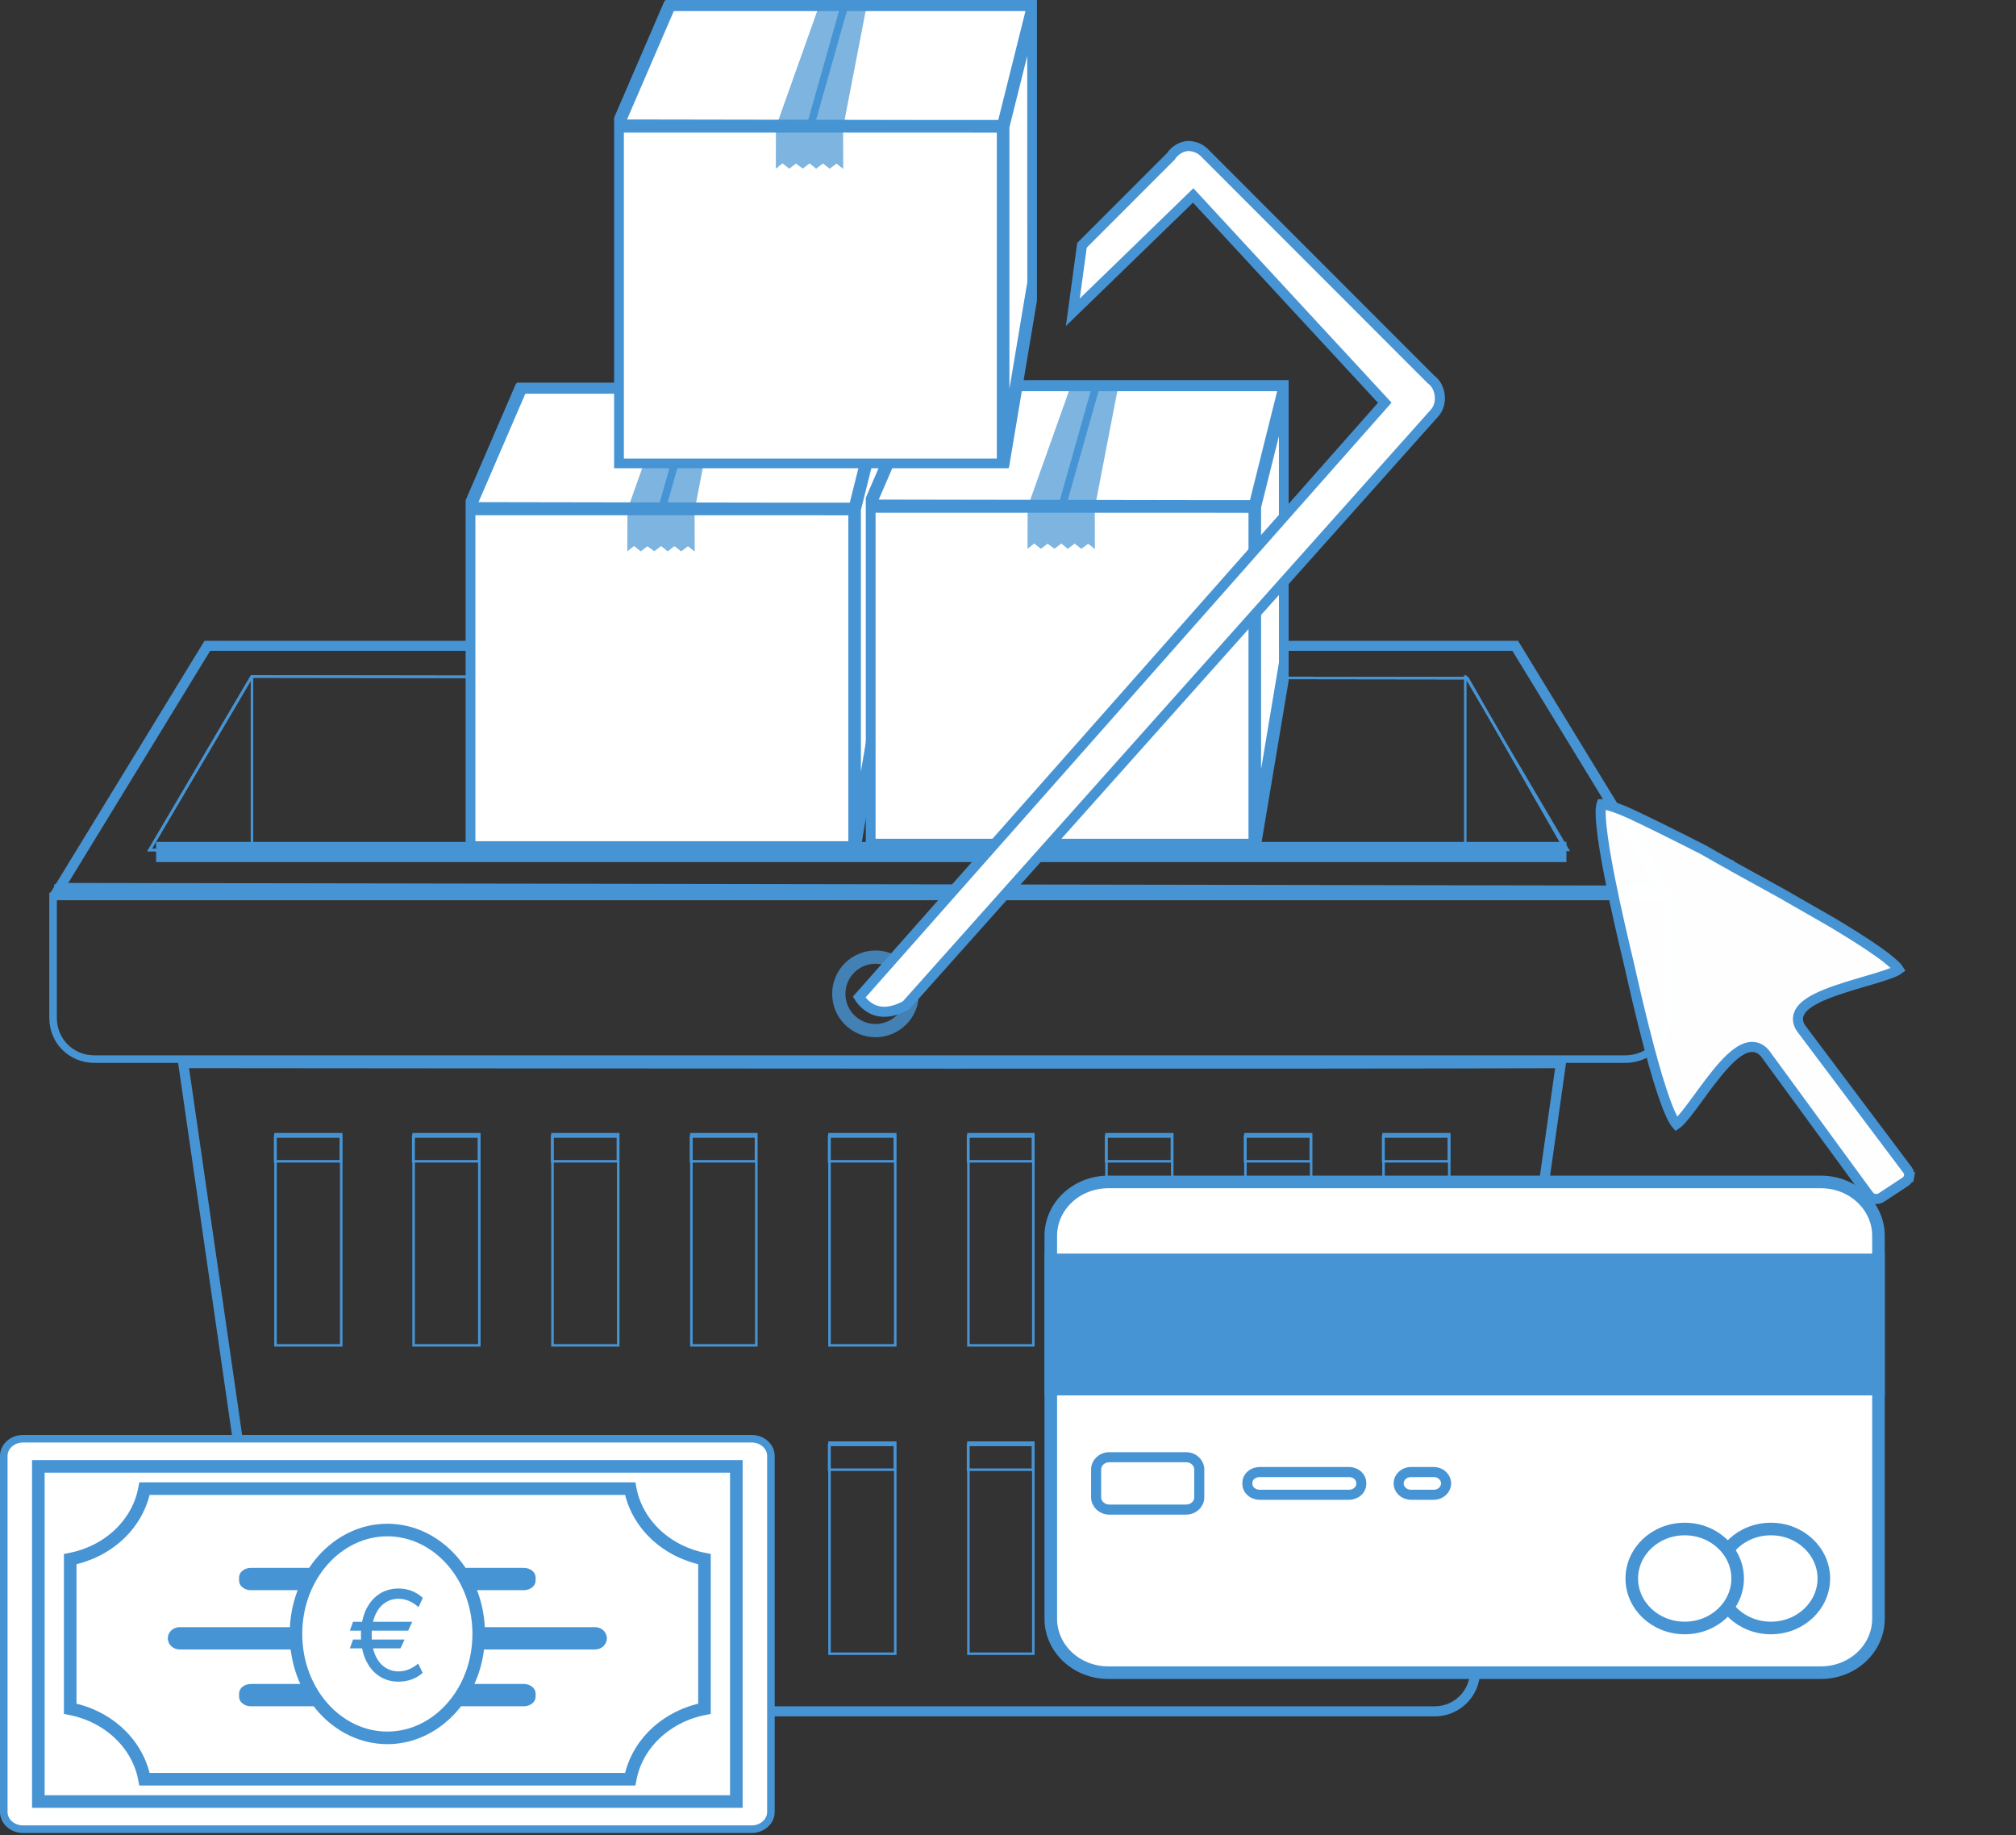 <svg width="801" height="729" viewBox="0 0 801 729" fill="none" xmlns="http://www.w3.org/2000/svg">
<rect x="0" y="0" width="801" height="729" fill="#333333" stroke="none"/>
<path fill-rule="evenodd" clip-rule="evenodd" d="M22.589 404.341V357.578H661.002V404.341C661.002 412.612 654.228 419.204 645.818 419.204H37.454C29.113 419.204 22.589 412.681 22.589 404.341ZM19.589 404.341V357.578V354.578H19.594H22.589H661.002H664.002V357.578V404.341C664.002 414.338 655.815 422.204 645.818 422.204H622.223L621.928 424.291L588.073 663.746C588.073 673.742 580.025 681.79 570.027 681.79H123.773C113.775 681.79 105.727 673.742 105.727 663.746L71.073 424.288L70.771 422.204H37.454C27.456 422.204 19.589 414.338 19.589 404.341ZM109.686 663.173L75.115 424.29C82.397 424.295 96.05 424.307 114.449 424.324C229.051 424.426 527.774 424.694 617.885 424.31L584.113 663.186L584.073 663.464V663.746C584.073 671.533 577.816 677.79 570.027 677.79H123.773C115.984 677.79 109.727 671.533 109.727 663.746V663.458L109.686 663.173Z" fill="#4794D4"/>
<path d="M620.375 336.443H64.021V340.443H620.375V336.443ZM661.425 353.782L23.564 352.717L82.372 256.548H602.035L661.425 353.782Z" stroke="#4794D4" stroke-width="4"/>
<path d="M583.043 269.389L621.681 336.999L59.473 337.651L100.051 268.737L583.043 269.389Z" stroke="#4794D4"/>
<path d="M583.043 269.389L621.681 336.999L59.473 337.651L100.051 268.737L583.043 269.389Z" stroke="#4794D4"/>
<path d="M99.947 268.729H100.118V337.588H59.383L99.947 268.729Z" stroke="#4794D4"/>
<path d="M582.185 268.729H582.356L622.92 337.588H582.185V268.729Z" stroke="#4794D4"/>
<path d="M135.578 534.405H109.462V450.554H135.578V534.405ZM190.448 534.405H164.332V450.554H190.448V534.405ZM245.638 534.405H219.522V450.554H245.638V534.405ZM300.508 534.405H274.711V450.554H300.508V534.405ZM355.698 534.405H329.581V450.554H355.698V534.405ZM410.568 534.405H384.771V450.554H410.568V534.405ZM465.757 534.405H439.641V450.554H465.757V534.405ZM520.947 534.405H494.831V450.554H520.947V534.405ZM575.817 534.405H549.701V450.554H575.817V534.405ZM116.758 656.898L109.507 573.046H135.578V656.898H116.758ZM190.448 656.898H164.332V573.046H190.448V656.898ZM245.638 656.898H219.522V573.046H245.638V656.898ZM300.508 656.898H274.711V573.046H300.508V656.898ZM355.698 656.898H329.581V573.046H355.698V656.898ZM410.568 656.898H384.771V573.046H410.568V656.898ZM465.757 656.898H439.641V573.046H465.757V656.898ZM520.947 656.898H494.831V573.046H520.947V656.898ZM568.521 656.898H549.701V573.046H575.772L568.521 656.898Z" stroke="#4794D4"/>
<path d="M135.435 461.304H109.319V451.458H135.435V461.304ZM190.305 461.304H164.189V451.458H190.305V461.304ZM245.495 461.304H219.379V451.458H245.495V461.304ZM300.365 461.304H274.568V451.458H300.365V461.304ZM355.555 461.304H329.438V451.458H355.555V461.304ZM410.425 461.304H384.628V451.458H410.425V461.304ZM465.614 461.304H439.498V451.458H465.614V461.304ZM520.804 461.304H494.688V451.458H520.804V461.304ZM575.674 461.304H549.558V451.458H575.674V461.304ZM110.233 583.796L109.365 573.951H135.435V583.796H110.233ZM190.305 583.796H164.189V573.951H190.305V583.796ZM245.495 583.796H219.379V573.951H245.495V583.796ZM300.365 583.796H274.568V573.951H300.365V583.796ZM355.555 583.796H329.438V573.951H355.555V583.796ZM410.425 583.796H384.628V573.951H410.425V583.796ZM465.614 583.796H439.498V573.951H465.614V583.796ZM520.804 583.796H494.688V573.951H520.804V583.796ZM574.759 583.796H549.558V573.951H575.628L574.759 583.796Z" stroke="#4794D4"/>
<path opacity="0.8" d="M21.503 352.309L660.8 354.86" stroke="#4794D4" stroke-width="2.279"/>
<path opacity="0.8" d="M362.459 394.788C362.459 402.848 355.925 409.382 347.864 409.382C339.803 409.382 333.268 402.848 333.268 394.788C333.268 386.728 339.803 380.194 347.864 380.194C355.925 380.194 362.459 386.728 362.459 394.788Z" stroke="#4794D4" stroke-width="5.263"/>
<path opacity="0.996" d="M636.288 319.567C636.304 319.512 636.32 319.464 636.335 319.424C636.375 319.423 636.421 319.424 636.474 319.425C636.907 319.438 637.545 319.533 638.41 319.745C640.13 320.168 642.425 320.974 645.163 322.095C650.589 324.315 669.737 333.949 676.851 337.603L684.383 341.885L684.395 341.891L684.408 341.898C685.845 342.69 686.729 343.181 687.273 343.485C687.545 343.637 687.729 343.741 687.852 343.811C687.897 343.837 687.932 343.857 687.96 343.873C688 343.903 688.031 343.924 688.048 343.935C688.186 344.028 688.42 344.159 688.789 344.363L696.245 348.495C696.784 348.793 697.582 349.23 698.601 349.788C700.837 351.012 704.137 352.819 708.091 355.022L727.748 366.303C734.618 370.393 741.287 374.568 746.329 378.153C748.856 379.951 750.928 381.567 752.4 382.926C753.137 383.607 753.687 384.189 754.062 384.67C754.198 384.843 754.299 384.988 754.373 385.106C754.241 385.203 754.059 385.323 753.811 385.463C752.784 386.043 751.158 386.686 749.023 387.4C746.669 388.187 743.977 388.974 741.095 389.816C738.661 390.528 736.091 391.279 733.474 392.103C727.967 393.838 722.417 395.855 718.801 398.289C717 399.502 715.424 400.983 714.731 402.813C713.978 404.798 714.388 406.848 715.834 408.772L726.354 422.769L736.874 436.767L747.394 450.765L757.914 464.763C758.197 465.139 758.382 465.547 758.477 465.964C758.573 466.383 758.58 466.818 758.498 467.244L760.518 467.626L758.498 467.244C758.417 467.67 758.249 468.085 757.996 468.461C757.744 468.837 757.408 469.176 756.987 469.452L747.545 475.658C745.858 476.766 743.636 476.346 742.549 474.86L741.11 475.793L742.549 474.86L701.572 418.833C700.155 416.896 698.254 415.82 696.004 415.873C693.953 415.921 691.989 416.907 690.242 418.164C686.723 420.695 683.001 425.132 679.562 429.624C677.937 431.748 676.394 433.857 674.93 435.858C673.184 438.245 671.55 440.477 670.026 442.395C668.646 444.131 667.492 445.427 666.586 446.196C666.381 446.37 666.212 446.497 666.077 446.588C665.986 446.486 665.883 446.361 665.769 446.21C665.403 445.723 664.987 445.046 664.53 444.169C663.618 442.418 662.632 440.044 661.603 437.202C659.55 431.529 657.402 424.196 655.4 416.709C652.02 404.07 649.089 391.127 647.75 385.213C647.503 384.123 647.31 383.272 647.179 382.706C647.047 382.139 646.844 381.286 646.585 380.195C645.177 374.279 642.097 361.335 639.613 348.716C638.14 341.237 636.887 333.926 636.313 328.291C636.025 325.463 635.916 323.13 636.017 321.435C636.068 320.583 636.168 319.97 636.288 319.567ZM687.524 343.439C687.526 343.441 687.527 343.443 687.528 343.445C687.512 343.424 687.507 343.416 687.524 343.439Z" fill="white" stroke="#4794D4" stroke-width="4"/>
<path d="M440.369 469.5H723.485C736.259 469.5 746.354 479.214 746.354 490.883V643.041C746.354 654.711 736.259 664.425 723.485 664.425H440.369C427.594 664.425 417.5 654.711 417.5 643.041V490.883C417.5 479.214 427.594 469.5 440.369 469.5Z" fill="white" stroke="#4794D4" stroke-width="5"/>
<path d="M746.353 551.78H417.5V500.453H746.353V551.78Z" fill="#4794D4" stroke="#4794D4" stroke-width="5"/>
<path d="M440.782 578.843H471.23C474.254 578.843 476.496 581.122 476.496 583.683V594.807C476.496 597.368 474.254 599.647 471.23 599.647H440.782C437.758 599.647 435.516 597.368 435.516 594.807V583.683C435.516 581.122 437.758 578.843 440.782 578.843Z" fill="white" stroke="#4794D4" stroke-width="4"/>
<path d="M500.533 584.727H535.932C538.856 584.727 540.855 586.813 540.855 588.953V589.537C540.855 591.676 538.856 593.762 535.932 593.762H500.533C497.609 593.762 495.61 591.676 495.61 589.537V588.953C495.61 586.813 497.609 584.727 500.533 584.727Z" fill="white" stroke="#4794D4" stroke-width="4"/>
<path d="M560.627 584.727H569.645C572.479 584.727 574.568 586.862 574.568 589.245C574.568 591.628 572.479 593.762 569.645 593.762H560.627C557.792 593.762 555.704 591.628 555.704 589.245C555.704 586.862 557.792 584.727 560.627 584.727Z" fill="white" stroke="#4794D4" stroke-width="4"/>
<path opacity="0.995" d="M724.649 627.021C724.649 637.737 715.376 646.676 703.616 646.676C691.856 646.676 682.583 637.737 682.583 627.021C682.583 616.306 691.856 607.366 703.616 607.366C715.376 607.366 724.649 616.306 724.649 627.021Z" fill="white" stroke="#4794D4" stroke-width="5"/>
<path opacity="0.995" d="M690.405 627.021C690.405 637.737 681.132 646.676 669.372 646.676C657.611 646.676 648.339 637.737 648.339 627.021C648.339 616.306 657.611 607.366 669.372 607.366C681.132 607.366 690.405 616.306 690.405 627.021Z" fill="white" stroke="#4794D4" stroke-width="5"/>
<path opacity="0.997" d="M9.155 571.5H298.645C303.01 571.5 306.3 574.686 306.3 578.323V719.77C306.3 723.407 303.01 726.593 298.645 726.593H9.155C4.79 726.593 1.5 723.407 1.5 719.77V578.323C1.5 574.686 4.79 571.5 9.155 571.5Z" fill="white" stroke="#4794D4" stroke-width="3"/>
<path opacity="0.997" d="M15.235 582.483H292.565V715.61H15.235V582.483Z" fill="white" stroke="#4794D4" stroke-width="5"/>
<path opacity="0.997" d="M47.425 609.418C52.664 604.438 56.15 598.143 57.416 591.338H250.384C251.65 598.143 255.135 604.438 260.375 609.418C265.668 614.448 272.483 617.885 279.905 619.337V678.755C272.483 680.207 265.668 683.644 260.375 688.675C255.135 693.654 251.65 699.95 250.384 706.754H57.416C56.15 699.95 52.664 693.654 47.425 688.675C42.132 683.644 35.317 680.207 27.895 678.755V619.337C35.317 617.885 42.132 614.448 47.425 609.418Z" fill="white" stroke="#4794D4" stroke-width="5"/>
<path opacity="0.997" d="M99.683 671.42H208.117C208.883 671.42 209.496 671.673 209.874 671.979C210.248 672.28 210.324 672.558 210.324 672.722V673.982C210.324 674.146 210.248 674.423 209.874 674.725C209.496 675.031 208.883 675.283 208.117 675.283H99.683C98.917 675.283 98.304 675.031 97.926 674.725C97.552 674.423 97.476 674.146 97.476 673.982V672.722C97.476 672.558 97.552 672.281 97.926 671.979C98.304 671.673 98.917 671.42 99.683 671.42Z" fill="white" stroke="#4794D4" stroke-width="5"/>
<path opacity="0.997" d="M71.373 648.848H236.427C237.79 648.848 238.634 649.853 238.634 650.78C238.634 651.706 237.79 652.711 236.427 652.711H71.373C70.01 652.711 69.166 651.706 69.166 650.78C69.166 649.853 70.01 648.848 71.373 648.848Z" fill="white" stroke="#4794D4" stroke-width="5"/>
<path opacity="0.997" d="M99.683 625.3H208.117C208.883 625.3 209.496 625.553 209.874 625.859C210.248 626.16 210.324 626.438 210.324 626.601V627.862C210.324 628.026 210.248 628.303 209.874 628.605C209.496 628.911 208.883 629.163 208.117 629.163H99.683C98.917 629.163 98.304 628.911 97.926 628.605C97.552 628.303 97.476 628.026 97.476 627.862V626.601C97.476 626.438 97.552 626.16 97.926 625.859C98.304 625.553 98.917 625.3 99.683 625.3Z" fill="white" stroke="#4794D4" stroke-width="5"/>
<path opacity="0.997" d="M190.205 649.047C190.205 672.137 173.676 690.327 153.9 690.327C134.124 690.327 117.595 672.137 117.595 649.047C117.595 625.956 134.124 607.766 153.9 607.766C173.676 607.766 190.205 625.956 190.205 649.047Z" fill="white" stroke="#4794D4" stroke-width="5"/>
<path d="M163.806 644.224L162.172 647.741H139L140.279 644.224H163.806ZM160.75 651.259L159.115 654.776H139L140.279 651.259H160.75ZM168 634.728L166.294 638.386C165.536 637.706 164.736 637.12 163.895 636.627C163.054 636.135 162.172 635.754 161.248 635.484C160.324 635.215 159.352 635.08 158.333 635.08C156.319 635.08 154.507 635.631 152.896 636.733C151.285 637.835 150.011 639.459 149.075 641.604C148.14 643.75 147.672 646.381 147.672 649.5C147.672 652.619 148.14 655.25 149.075 657.396C150.011 659.541 151.285 661.165 152.896 662.267C154.507 663.369 156.319 663.92 158.333 663.92C159.376 663.92 160.359 663.785 161.283 663.516C162.219 663.246 163.09 662.877 163.895 662.408C164.713 661.939 165.465 661.411 166.152 660.825L167.929 664.483C166.685 665.644 165.228 666.523 163.558 667.121C161.887 667.707 160.146 668 158.333 668C155.419 668 152.837 667.25 150.586 665.749C148.347 664.248 146.588 662.115 145.308 659.348C144.041 656.581 143.407 653.298 143.407 649.5C143.407 645.702 144.041 642.419 145.308 639.652C146.588 636.885 148.347 634.752 150.586 633.251C152.837 631.75 155.419 631 158.333 631C160.217 631 161.976 631.322 163.611 631.967C165.258 632.612 166.721 633.532 168 634.728Z" fill="#4794D4"/>
<g clip-path="url(#clip0_73_1127)">
<path fill-rule="evenodd" clip-rule="evenodd" d="M339.559 336.664V202.162H186.381V336.664H339.559ZM339.578 202.2C344.287 183.35 346.928 172.782 351.637 153.933L351.665 264.292L339.546 336.636M351.665 153.896H207.08L186.339 201.945L339.581 202.205" fill="white"/>
<path d="M339.578 202.2C344.287 183.35 346.928 172.782 351.637 153.933L351.665 264.292L339.546 336.636M351.665 153.896H207.08L186.339 201.945L339.581 202.205M339.559 336.664V202.162H186.381V336.664H339.559Z" stroke="#4794D4" stroke-width="5" stroke-linecap="round" stroke-linejoin="round"/>
<path d="M262.673 203.199L276.926 152.802" stroke="#4794D4" stroke-width="3"/>
<path opacity="0.7" fill-rule="evenodd" clip-rule="evenodd" d="M249.296 202.472L249.25 219.008L251.918 216.895L254.586 219.008L257.209 216.987L259.969 218.962L262.683 216.895L265.259 219.008L267.973 216.941L270.641 219.008L273.355 216.987L276.023 219.1L275.977 202.472L276.031 202.464L285.671 152.582L267.061 152.536L249.296 202.472Z" fill="#4794D4"/>
</g>
<g clip-path="url(#clip1_73_1127)">
<path fill-rule="evenodd" clip-rule="evenodd" d="M498.559 335.664V201.162H345.381V335.664H498.559ZM498.578 201.2C503.287 182.35 505.928 171.782 510.637 152.933L510.665 263.292L498.546 335.636M510.665 152.896H366.08L345.339 200.945L498.581 201.205" fill="white"/>
<path d="M498.578 201.2C503.287 182.35 505.928 171.782 510.637 152.933L510.665 263.292L498.546 335.636M510.665 152.896H366.08L345.339 200.945L498.581 201.205M498.559 335.664V201.162H345.381V335.664H498.559Z" stroke="#4794D4" stroke-width="5" stroke-linecap="round" stroke-linejoin="round"/>
<path d="M421.673 202.199L435.926 151.802" stroke="#4794D4" stroke-width="3"/>
<path opacity="0.7" fill-rule="evenodd" clip-rule="evenodd" d="M408.296 201.472L408.25 218.008L410.918 215.895L413.586 218.008L416.209 215.987L418.969 217.962L421.683 215.895L424.259 218.008L426.973 215.941L429.641 218.008L432.355 215.987L435.023 218.1L434.977 201.472L435.031 201.464L444.671 151.582L426.061 151.536L408.296 201.472Z" fill="#4794D4"/>
</g>
<g clip-path="url(#clip2_73_1127)">
<path fill-rule="evenodd" clip-rule="evenodd" d="M398.559 184.664V50.162H245.381V184.664H398.559ZM398.578 50.2C403.287 31.35 405.928 20.782 410.637 1.933L410.665 112.292L398.546 184.636M410.665 1.896H266.08L245.339 49.945L398.581 50.205" fill="white"/>
<path d="M398.578 50.2C403.287 31.35 405.928 20.782 410.637 1.933L410.665 112.292L398.546 184.636M410.665 1.896H266.08L245.339 49.945L398.581 50.205M398.559 184.664V50.162H245.381V184.664H398.559Z" stroke="#4794D4" stroke-width="5" stroke-linecap="round" stroke-linejoin="round"/>
<path d="M321.673 51.199L335.926 0.802" stroke="#4794D4" stroke-width="3"/>
<path opacity="0.7" fill-rule="evenodd" clip-rule="evenodd" d="M308.296 50.472L308.25 67.008L310.918 64.895L313.586 67.008L316.209 64.987L318.969 66.962L321.683 64.895L324.259 67.008L326.973 64.941L329.641 67.008L332.355 64.987L335.023 67.1L334.977 50.472L335.031 50.464L344.671 0.582L326.061 0.536L308.296 50.472Z" fill="#4794D4"/>
</g>
<path d="M341.791 396.708C341.63 396.484 341.487 396.273 341.364 396.081L548.998 161.325L550.196 159.97L548.969 158.642L475.469 79.142L474.078 77.638L472.607 79.065L426.264 124.031L429.891 97.438L465.088 62.225L465.224 62.088L465.332 61.928C466.728 59.854 469.04 58.394 471.511 58.02C473.934 57.853 476.432 58.718 478.233 60.347L568.407 150.568L568.51 150.671L568.627 150.758C570.522 152.17 571.726 154.471 572.027 156.979C572.327 159.475 571.709 161.984 570.217 163.801L359.987 399.342C356.378 401.311 353.432 401.948 351.076 401.898C348.666 401.848 346.738 401.076 345.215 400.061C343.676 399.034 342.543 397.752 341.791 396.708Z" fill="white" stroke="#4794D4" stroke-width="4"/>
<defs>
<clipPath id="clip0_73_1127">
<rect width="168" height="186" fill="white" transform="translate(185 152)"/>
</clipPath>
<clipPath id="clip1_73_1127">
<rect width="168" height="186" fill="white" transform="translate(344 151)"/>
</clipPath>
<clipPath id="clip2_73_1127">
<rect width="168" height="186" fill="white" transform="translate(244)"/>
</clipPath>
</defs>
</svg>
